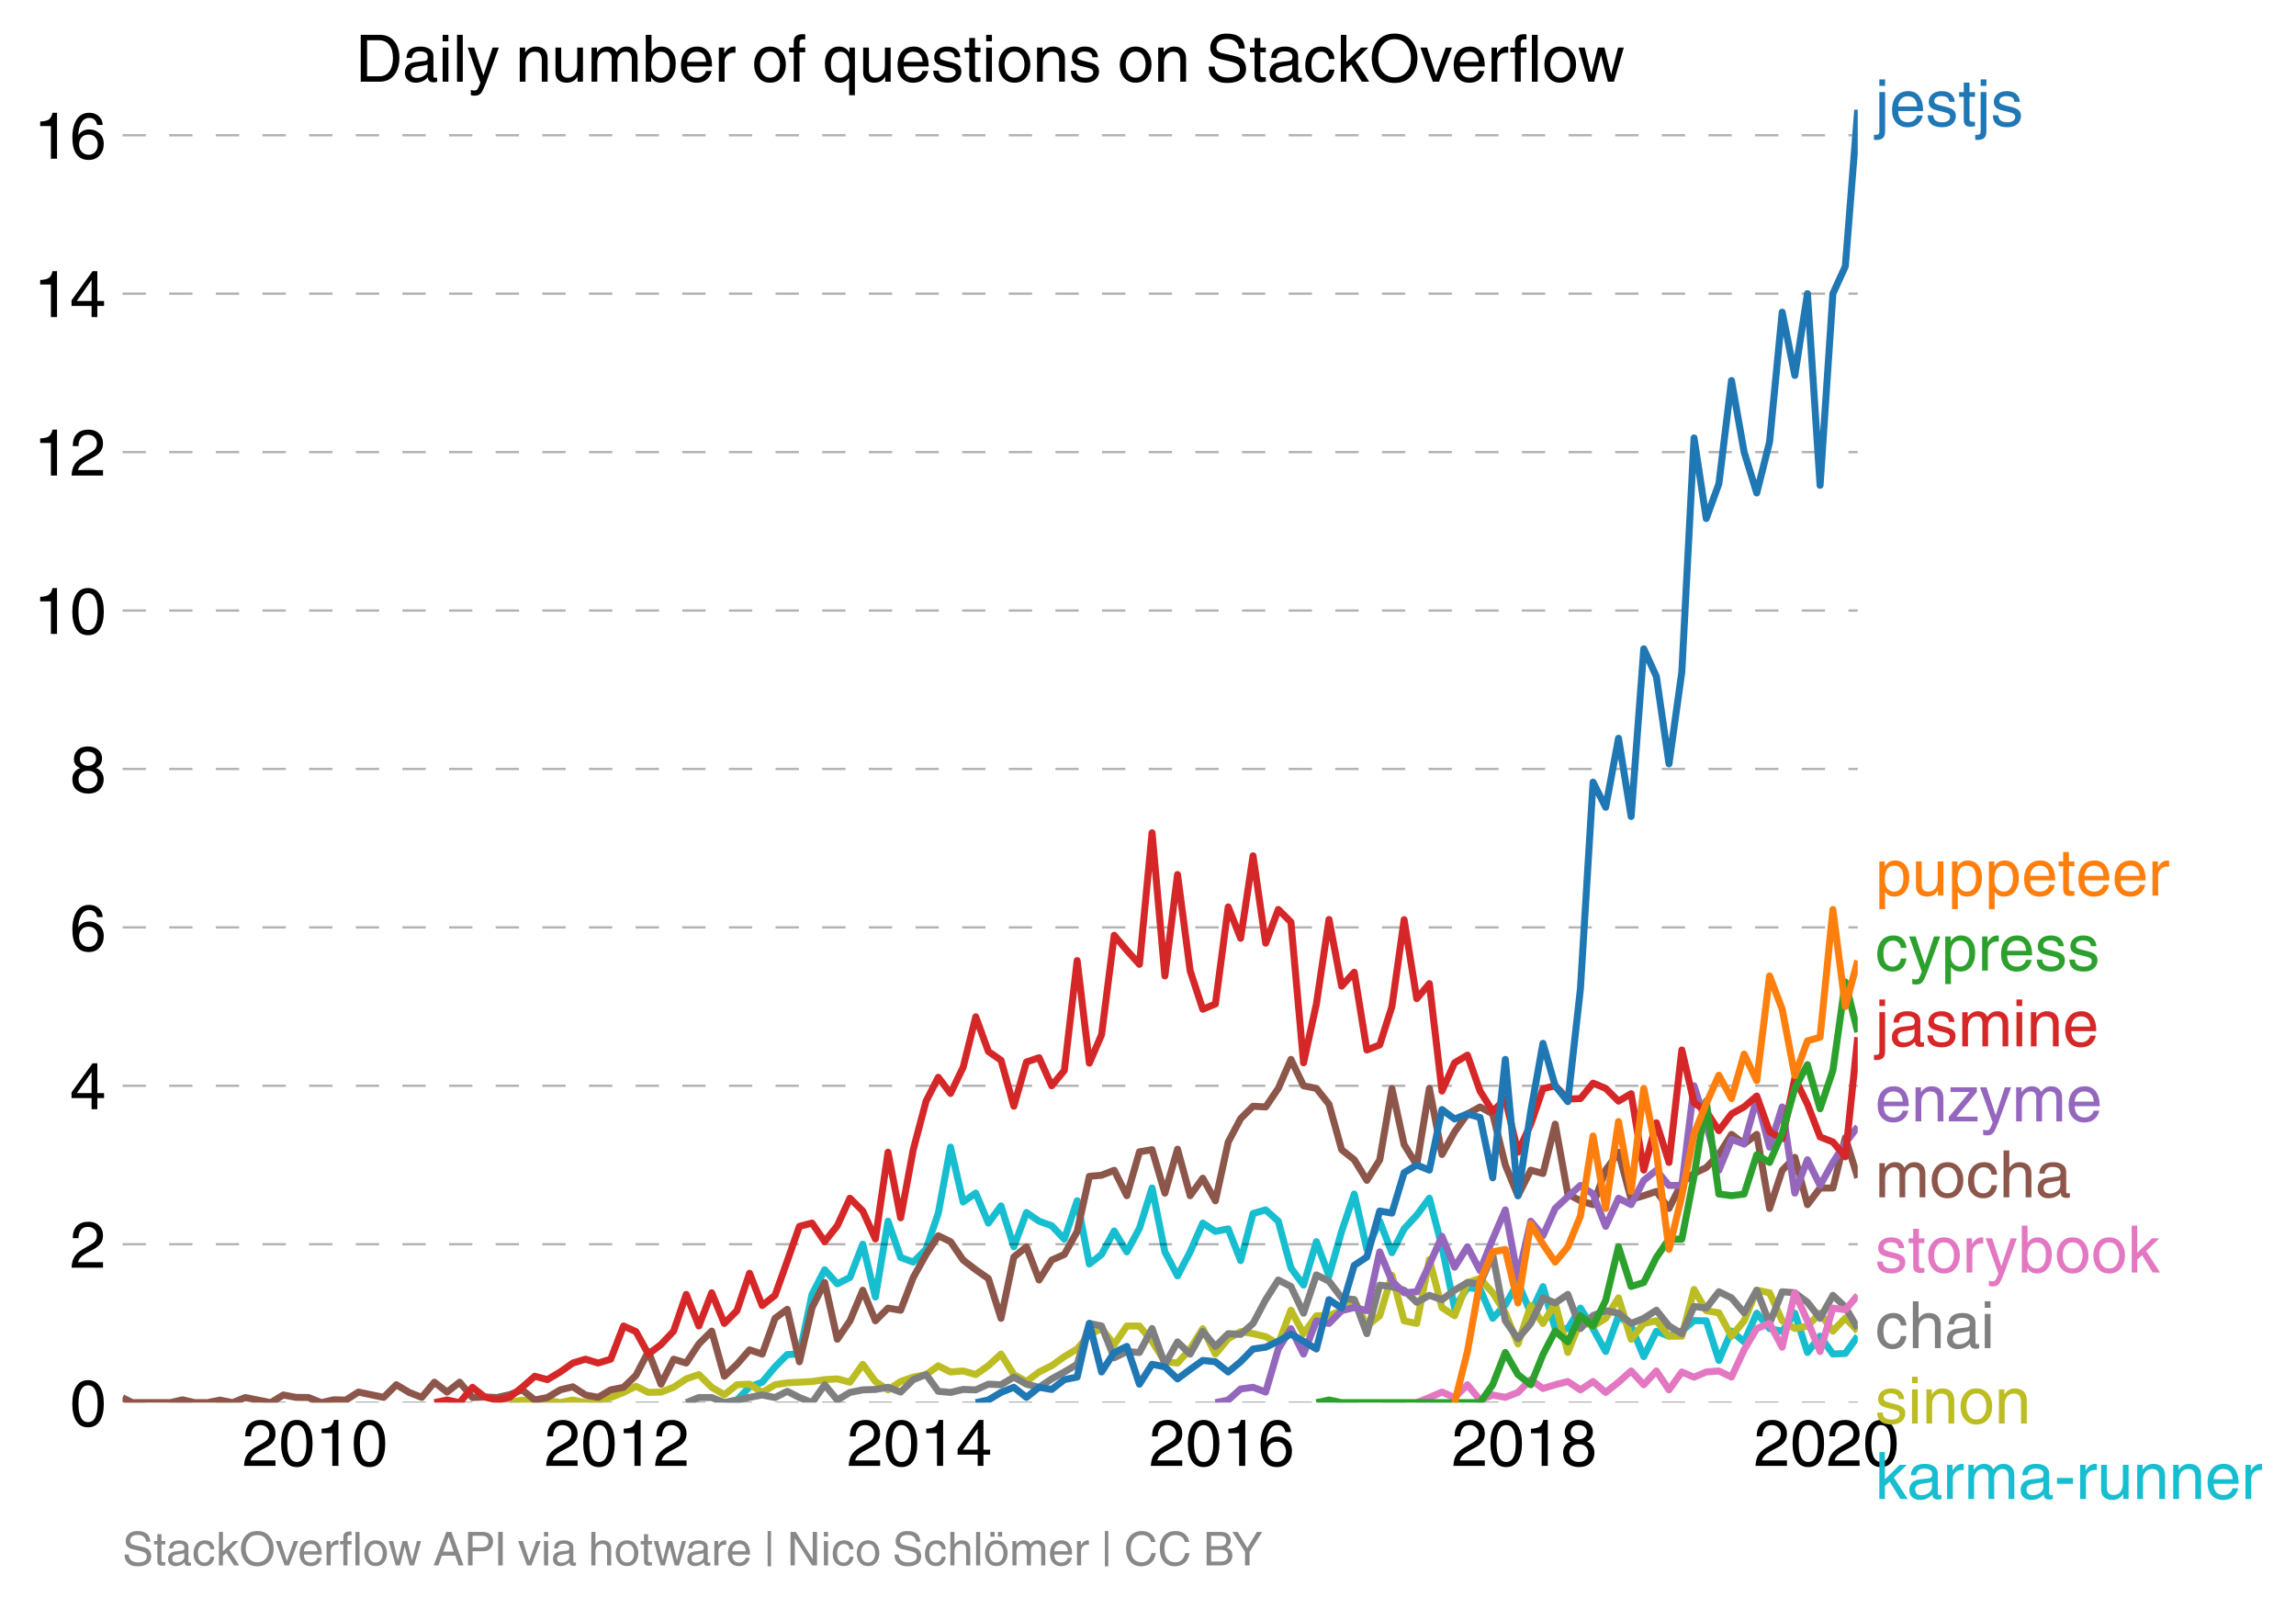 <svg height="459.846" viewBox="0 0 492.235 344.885" width="656.313" xmlns="http://www.w3.org/2000/svg" xmlns:xlink="http://www.w3.org/1999/xlink"><defs><style>*{stroke-linecap:butt;stroke-linejoin:round}</style></defs><g id="figure_1"><path d="M0 344.885h492.235V0H0z" fill="none" id="patch_1"/><g id="axes_1"><path d="M26.27 300.716h372v-277.2h-372z" fill="none" id="patch_2"/><path clip-path="url(#p58b8fa15de)" d="M155.285 300.716l2.708-.548 2.704-2.848 2.706-.986 2.751-3.287 2.618-2.642 2.615-.097 2.708-12.801 2.707-5.278 2.706 3.013 2.706-1.37 2.75-7.121 2.707 11.322 2.708-16.252 2.705 7.76 2.706 1.005 2.75-2.74 2.618-7.767 2.616-14.145 2.708 11.76 2.706-1.9 2.706 6.428 2.707-3.688 2.75 8.765 2.707-7.341 2.708 1.863 2.704.967 2.706 2.867 2.751-8.217 2.618 13.559 2.615-2.055 2.708-5.021 2.707 4.474 2.706-5.04 2.706-8.656 2.75 13.696 2.707 5.15 2.708-5.15 2.705-6.173 2.706 1.79 2.75-.548 2.663 6.8 2.66-10.087 2.708-.785 2.706 2.429 2.706 10.025 2.707 3.67 2.75-9.313 2.706 7.341 2.709-9.532 2.704-8.017 2.706 11.852 2.751-6.026 2.618 6.75 2.615-5.107 2.708-2.94 2.707-3.634 2.706 10.427 2.706 13.13 2.75-4.383 2.707.31 2.708 6.264 2.705-2.867 2.706-4.803 2.75 6.574 2.618-5.693 2.616 8.98 2.708.037 2.706-4.42 2.706 4.42 2.707 4.894 2.75-7.67 2.707 2.21 2.708 6.555 2.704-5.423 2.706 1.04 2.751-1.095 2.618-2.25 2.615.059 2.708 8.473 2.707-6.282 2.706 2.32 2.706-6.155 2.75 3.287 2.707.603 2.708-3.89 2.705 8.419 2.706-3.488 2.75 3.835 2.663-.133 2.66-3.702" fill="none" stroke="#17becf" stroke-linecap="square" stroke-width="1.5" id="line2d_1"/><g id="matplotlib.axis_1"><g id="xtick_1"><g id="text_1"><defs><path d="M4.39 45.125q0 12.39 6.391 18.781 6.406 6.407 17.938 6.407 9.656 0 15.812-5.86 6.157-5.86 6.157-15.14 0-7.22-3.547-12.188-3.532-4.953-10.422-8.703l-12.11-6.64Q13.922 15.921 12.5 8.296h38.188V0H2.593q.39 9.906 4.297 16.5 3.906 6.594 12.203 11.375l12.593 7.328q5.032 2.89 7.329 5.984 2.297 3.094 2.297 8.516 0 5.375-3.766 9.031-3.75 3.672-10.156 3.672-7.078 0-10.594-4.672-3.516-4.656-3.61-12.609z" id="HelveticaWorld-Regular-50"/><path d="M42.484 34.188q0 14.109-3.734 21.156-3.734 7.062-10.969 7.062-7.078 0-10.89-7.062-3.797-7.047-3.797-21.157 0-13.671 3.75-20.937Q20.609 6 27.78 6q7.235 0 10.969 7 3.734 7.016 3.734 21.188zm9.422 0q0-17.297-6.25-26.704-6.25-9.39-17.875-9.39-12.062 0-18.062 9.734-6 9.75-6 26.36 0 17.03 6.14 26.578 6.157 9.547 17.922 9.547 11.625 0 17.875-9.5t6.25-26.626z" id="HelveticaWorld-Regular-48"/><path d="M35.89 0h-9.374v49.906H10.109v6.985q8.594.28 12.782 2.75Q27.094 62.109 29 70.313h6.89z" id="HelveticaWorld-Regular-49"/></defs><g transform="matrix(.14 0 0 -.14 51.96 314.266)"><use xlink:href="#HelveticaWorld-Regular-50"/><use x="55.615" xlink:href="#HelveticaWorld-Regular-48"/><use x="111.23" xlink:href="#HelveticaWorld-Regular-49"/><use x="166.846" xlink:href="#HelveticaWorld-Regular-48"/></g></g></g><g id="xtick_2"><g transform="matrix(.14 0 0 -.14 116.733 314.266)" id="text_2"><use xlink:href="#HelveticaWorld-Regular-50"/><use x="55.615" xlink:href="#HelveticaWorld-Regular-48"/><use x="111.23" xlink:href="#HelveticaWorld-Regular-49"/><use x="166.846" xlink:href="#HelveticaWorld-Regular-50"/></g></g><g id="xtick_3"><g id="text_3"><defs><path d="M10.594 24.703h22.61v31.89h-.188zM42 17.093V0h-8.797v17.094H2.484v8.593L34.72 70.314H42v-45.61h10.297v-7.61z" id="HelveticaWorld-Regular-52"/></defs><g transform="matrix(.14 0 0 -.14 181.595 314.266)"><use xlink:href="#HelveticaWorld-Regular-50"/><use x="55.615" xlink:href="#HelveticaWorld-Regular-48"/><use x="111.23" xlink:href="#HelveticaWorld-Regular-49"/><use x="166.846" xlink:href="#HelveticaWorld-Regular-52"/></g></g></g><g id="xtick_4"><g id="text_4"><defs><path d="M14.11 21.578q0-6.875 4.093-11.234Q22.313 6 28.906 6q6.297 0 10.032 4.438 3.734 4.453 3.734 11.687 0 6.297-3.688 10.547-3.687 4.25-10.468 4.25-6.594 0-10.5-4.156-3.907-4.157-3.907-11.188zM41.702 51.61q-.984 5.375-3.984 8.078-3 2.72-8.125 2.72-8.11 0-12.36-7.923-4.25-7.906-4.343-18.109l.203-.188q5.61 8.641 16.687 8.641 8.844 0 15.438-5.86 6.593-5.859 6.593-16.452 0-10.5-6.25-17.47-6.25-6.952-16.843-6.952-12.219 0-18.563 8.687-6.344 8.703-6.344 25.938 0 16.593 6.485 27.093 6.5 10.5 19.484 10.5 8.407 0 14.219-5.015 5.813-5 6.297-13.688z" id="HelveticaWorld-Regular-54"/></defs><g transform="matrix(.14 0 0 -.14 246.368 314.266)"><use xlink:href="#HelveticaWorld-Regular-50"/><use x="55.615" xlink:href="#HelveticaWorld-Regular-48"/><use x="111.23" xlink:href="#HelveticaWorld-Regular-49"/><use x="166.846" xlink:href="#HelveticaWorld-Regular-54"/></g></g></g><g id="xtick_5"><g id="text_5"><defs><path d="M27.594 40.578q5.422 0 8.953 3.094 3.547 3.11 3.547 8.234 0 4.594-3.407 7.547-3.39 2.953-9.687 2.953-5.61 0-8.672-3.11-3.047-3.093-3.047-7.874 0-5.125 3.813-7.984 3.812-2.86 8.5-2.86zm.093-7.562q-6.78 0-10.64-3.766-3.86-3.766-3.86-9.234 0-6.297 3.907-10.157Q21 6 28.219 6q6.406 0 10.234 3.86 3.828 3.859 3.828 10.265 0 5.469-3.828 9.172-3.828 3.719-10.766 3.719zM49.22 52.203q0-10.594-9.032-14.797 6.204-2.781 8.86-7.36 2.656-4.562 2.656-9.733 0-10.016-6.453-16.125-6.438-6.094-17.375-6.094-9.563 0-16.813 5.25-7.25 5.25-7.25 17.062 0 11.922 11.907 16.907-9.516 3.796-9.516 13.671 0 8.297 5.64 13.813 5.641 5.516 15.641 5.516 10.016 0 15.875-5.204 5.86-5.203 5.86-12.906z" id="HelveticaWorld-Regular-56"/></defs><g transform="matrix(.14 0 0 -.14 311.23 314.266)"><use xlink:href="#HelveticaWorld-Regular-50"/><use x="55.615" xlink:href="#HelveticaWorld-Regular-48"/><use x="111.23" xlink:href="#HelveticaWorld-Regular-49"/><use x="166.846" xlink:href="#HelveticaWorld-Regular-56"/></g></g></g><g id="xtick_6"><g transform="matrix(.14 0 0 -.14 376.003 314.266)" id="text_6"><use xlink:href="#HelveticaWorld-Regular-50"/><use x="55.615" xlink:href="#HelveticaWorld-Regular-48"/><use x="111.23" xlink:href="#HelveticaWorld-Regular-50"/><use x="166.846" xlink:href="#HelveticaWorld-Regular-48"/></g></g></g><g id="matplotlib.axis_2"><g id="ytick_1"><path clip-path="url(#p58b8fa15de)" d="M26.27 300.716h372" fill="none" stroke="#000" stroke-dasharray="5,5" stroke-opacity=".3" stroke-width=".5" id="line2d_8"/><use xlink:href="#HelveticaWorld-Regular-48" transform="matrix(.14 0 0 -.14 14.985 305.74)" id="text_7"/></g><g id="ytick_2"><path clip-path="url(#p58b8fa15de)" d="M26.27 266.751h372" fill="none" stroke="#000" stroke-dasharray="5,5" stroke-opacity=".3" stroke-width=".5" id="line2d_10"/><use xlink:href="#HelveticaWorld-Regular-50" transform="matrix(.14 0 0 -.14 14.985 271.776)" id="text_8"/></g><g id="ytick_3"><path clip-path="url(#p58b8fa15de)" d="M26.27 232.786h372" fill="none" stroke="#000" stroke-dasharray="5,5" stroke-opacity=".3" stroke-width=".5" id="line2d_12"/><use xlink:href="#HelveticaWorld-Regular-52" transform="matrix(.14 0 0 -.14 14.985 237.81)" id="text_9"/></g><g id="ytick_4"><path clip-path="url(#p58b8fa15de)" d="M26.27 198.82h372" fill="none" stroke="#000" stroke-dasharray="5,5" stroke-opacity=".3" stroke-width=".5" id="line2d_14"/><use xlink:href="#HelveticaWorld-Regular-54" transform="matrix(.14 0 0 -.14 14.985 203.845)" id="text_10"/></g><g id="ytick_5"><path clip-path="url(#p58b8fa15de)" d="M26.27 164.855h372" fill="none" stroke="#000" stroke-dasharray="5,5" stroke-opacity=".3" stroke-width=".5" id="line2d_16"/><use xlink:href="#HelveticaWorld-Regular-56" transform="matrix(.14 0 0 -.14 14.985 169.88)" id="text_11"/></g><g id="ytick_6"><path clip-path="url(#p58b8fa15de)" d="M26.27 130.89h372" fill="none" stroke="#000" stroke-dasharray="5,5" stroke-opacity=".3" stroke-width=".5" id="line2d_18"/><g transform="matrix(.14 0 0 -.14 7.2 135.915)" id="text_12"><use xlink:href="#HelveticaWorld-Regular-49"/><use x="55.615" xlink:href="#HelveticaWorld-Regular-48"/></g></g><g id="ytick_7"><path clip-path="url(#p58b8fa15de)" d="M26.27 96.925h372" fill="none" stroke="#000" stroke-dasharray="5,5" stroke-opacity=".3" stroke-width=".5" id="line2d_20"/><g transform="matrix(.14 0 0 -.14 7.2 101.95)" id="text_13"><use xlink:href="#HelveticaWorld-Regular-49"/><use x="55.615" xlink:href="#HelveticaWorld-Regular-50"/></g></g><g id="ytick_8"><path clip-path="url(#p58b8fa15de)" d="M26.27 62.96h372" fill="none" stroke="#000" stroke-dasharray="5,5" stroke-opacity=".3" stroke-width=".5" id="line2d_22"/><g transform="matrix(.14 0 0 -.14 7.2 67.984)" id="text_14"><use xlink:href="#HelveticaWorld-Regular-49"/><use x="55.615" xlink:href="#HelveticaWorld-Regular-52"/></g></g><g id="ytick_9"><path clip-path="url(#p58b8fa15de)" d="M26.27 28.995h372" fill="none" stroke="#000" stroke-dasharray="5,5" stroke-opacity=".3" stroke-width=".5" id="line2d_24"/><g transform="matrix(.14 0 0 -.14 7.2 34.02)" id="text_15"><use xlink:href="#HelveticaWorld-Regular-49"/><use x="55.615" xlink:href="#HelveticaWorld-Regular-54"/></g></g></g><path clip-path="url(#p58b8fa15de)" d="M109.233 300.716l2.707-.548 2.706.548 2.706-.548 2.75.548 2.707-.566 2.708.566 2.705-.566 2.706-.53 2.75-1.095 2.663-1.322 2.66 1.322 2.708-.073 2.706-1.023 2.706-1.808 2.707-.93 2.75 2.738 2.707 1.589 2.708-2.137 2.704-.127 2.706 1.77 2.751-1.643 2.618-.41 2.615-.137 2.708-.146 2.707-.402 2.706-.165 2.706.713 2.75-3.835 2.707 3.689 2.708 1.79 2.705-1.79 2.706-.95 2.75-.548 2.618-1.859 2.616 1.311 2.708-.219 2.706.767 2.706-1.899 2.707-2.483 2.75 4.382 2.707 1.498 2.708-2.046 2.704-1.351 2.706-1.936 2.751-1.643 2.618-3.052 2.615-1.33 2.708 3.432 2.707-3.98 2.706.018 2.706 3.268 2.75 4.383 2.707.274 2.708-3.013 2.705-4.346 2.706 5.442 2.75-3.287 2.663-1.53 2.66.434 2.708.64 2.706 1.551 2.706-7.213 2.707 5.022 2.75-3.835 2.706-.055 2.709-1.04 2.704-2.356 2.706 5.642 2.751-2.19 2.618-8.668 2.615 9.763 2.708.548 2.707-13.696 2.706 10.3 2.706 1.752 2.75-7.122 2.707-.858 2.708 3.05 2.705 4.31 2.706 6.646 2.75-8.217 2.618 3.835 2.616-4.383 2.708 10.61 2.706-6.775 2.706 1.114 2.707-1.662 2.75-4.383 2.707 8.875 2.708-3.396 2.704-.566 2.706 3.305h2.751l2.618-10.018 2.615 4.54 2.708.474 2.707 5.004 2.706-3.305 2.706-6.556 2.75.548 2.707 6.008 2.708 1.661 2.705-.53 2.706-2.757 2.75 3.835 2.663-2.815 2.66 2.815" fill="none" stroke="#bcbd22" stroke-linecap="square" stroke-width="1.5" id="line2d_26"/><path clip-path="url(#p58b8fa15de)" d="M147.121 300.716l2.707-1.095h2.75l2.707 1.095 2.708-.548 2.704-.584 2.706-.511 2.751.548 2.618-1.33 2.615 1.33 2.708 1.095 2.707-3.835 2.706 3.27 2.706-1.626 2.75-.548 2.707-.091 2.708-.457 2.705 1.023 2.706-2.666 2.75-1.096 2.618 3.6 2.616.235 2.708-.64 2.706.092 2.706-1.223 2.707.127 2.75-1.643 2.707 1.516 2.708.675 2.704-1.808 2.706-1.479 2.751-1.643 2.618-8.765 2.615.547 2.708 6.812 2.707-1.333 2.706.2 2.706-5.13 2.75 7.669 2.707-4.803 2.708 2.612 2.705-4.876 2.706 3.232 2.75-2.74 2.663.152 2.66-2.342 2.708-5.095 2.706-4.218 2.706 1.387 2.707 5.734 2.75-8.217 2.706 1.351 2.709 3.58 2.704.383 2.706 7.286 2.751-10.409 2.618.333 2.615.763 2.708 2.593 2.707-1.497 2.706.93 2.706-2.026 2.75-1.644 2.707.274 2.708-6.3 2.705 14.226 2.706 3.853 2.75-3.287 2.618-5.46 2.616 1.077 2.708-1.844 2.706 7.322 2.706-2.794 2.707-1.04 2.75.547 2.707 2.192 2.708-1.096 2.704-1.735 2.706 3.378 2.751 1.644 2.618-5.83 2.615.352 2.708-3.506 2.707 1.314 2.706 3.214 2.706-4.857 2.75 7.122 2.707-6.793 2.708.219 2.705 2.045 2.706 3.433 2.75-4.93 2.663 2.512 2.66 4.61" fill="none" stroke="#7f7f7f" stroke-linecap="square" stroke-width="1.5" id="line2d_27"/><g id="text_16"><defs><path d="M15.375 61.813H6.594v9.968h8.781zm0-69.532q0-7.468-3.547-10.375Q8.297-21 2-21q-1.797 0-3.703.297v7.61H.594q3.703 0 4.843 1.109 1.157 1.093 1.157 5.296v58.985h8.781z" id="HelveticaWorld-Regular-106"/><path d="M42.484 30.328q-.687 8.485-4.5 12.031-3.797 3.547-10.109 3.547-6.39 0-10.328-4.5-3.922-4.484-4.172-11.078zm8.391-13.922q-1.453-8.11-7.953-13.422-5.719-4.5-15.047-4.593-10.984.093-17.438 7.203Q4 12.704 4 24.704q0 13.78 6.64 21.437 6.641 7.672 18.47 7.672 10.593 0 16.546-7.922 5.953-7.907 5.953-22.594H13.375q0-8.203 3.813-12.703Q21 6.109 28.608 6.109q5.375 0 9.235 3.235 3.86 3.25 4.25 7.062z" id="HelveticaWorld-Regular-101"/><path d="M36.078 37.406q-.187 4.688-3.344 6.735-3.14 2.047-9.047 2.047-4.296 0-7.359-1.907-3.047-1.89-3.047-5.468 0-2.829 1.797-4.172 1.813-1.344 7.828-2.86l8.688-2.187q7.906-2 11.297-5.11 3.406-3.093 3.406-8.656 0-7.719-5.64-12.531-5.641-4.813-15.063-4.813-11 0-16.64 4.563-5.626 4.578-5.735 13.75h8.5q.203-5.422 3.594-8.063 3.39-2.625 10.171-2.625 5.516 0 8.766 2.188 3.25 2.203 3.25 6.11 0 2.78-2.11 4.437-2.093 1.672-8.296 3.078l-10.203 2.5q-6.203 1.562-9.157 4.656-2.953 3.094-2.953 8.031 0 7.72 5.516 12.203 5.531 4.5 14.406 4.5 9.485 0 14.531-4.624 5.047-4.61 5.344-11.782z" id="HelveticaWorld-Regular-115"/><path d="M17.188 45.016V10.984q0-2 1.093-3.046 1.11-1.047 3.938-1.047h3.375V0Q20.797-.688 19-.688q-5.516 0-8.063 2.641-2.53 2.64-2.53 8.547v34.516H1.311v7.28h7.094v14.595h8.781V52.297h8.407v-7.281z" id="HelveticaWorld-Regular-116"/></defs><g transform="matrix(.14 0 0 -.14 401.99 27.07)" fill="#1f77b4"><use xlink:href="#HelveticaWorld-Regular-106"/><use x="22.021" xlink:href="#HelveticaWorld-Regular-101"/><use x="77.441" xlink:href="#HelveticaWorld-Regular-115"/><use x="127.441" xlink:href="#HelveticaWorld-Regular-116"/><use x="155.127" xlink:href="#HelveticaWorld-Regular-106"/><use x="177.148" xlink:href="#HelveticaWorld-Regular-115"/></g></g><g id="text_17"><defs><path d="M14.984 23.688q0-8.407 4.094-13 4.11-4.579 10.219-4.579 6.687 0 10.39 5.438 3.72 5.453 3.72 14.765 0 10.22-3.563 14.907-3.563 4.687-10.735 4.687-6.984 0-10.562-5.5-3.563-5.5-3.563-16.718zm-8.39 28.609h8.297v-7.375h.203q5.61 8.89 15.625 8.89 10.11 0 15.937-7.359 5.828-7.344 5.828-18.766 0-12.796-5.953-21Q40.578-1.515 29.5-1.515q-9.094 0-13.922 7.032h-.203v-26.22H6.594z" id="HelveticaWorld-Regular-112"/><path d="M6.11 52.297h8.78V17.578q0-5.765 2.61-8.625Q20.125 6.11 25 6.11q6.781 0 10.594 4.797 3.812 4.813 3.812 12.578v28.813h8.782V0H39.89v7.625l-.188.188q-4.984-9.329-16.61-9.329-7.515 0-12.25 4.094Q6.11 6.688 6.11 14.703z" id="HelveticaWorld-Regular-117"/><path d="M15.375 0H6.594v52.297h8.297v-8.688h.203q5.703 10.203 14.687 10.203 1.422 0 2.297-.296V44.39h-3.266q-5.906 0-9.671-4.016-3.766-4-3.766-9.953z" id="HelveticaWorld-Regular-114"/></defs><g transform="matrix(.14 0 0 -.14 401.99 192.012)" fill="#ff7f0e"><use xlink:href="#HelveticaWorld-Regular-112"/><use x="56.494" xlink:href="#HelveticaWorld-Regular-117"/><use x="111.279" xlink:href="#HelveticaWorld-Regular-112"/><use x="167.773" xlink:href="#HelveticaWorld-Regular-112"/><use x="224.268" xlink:href="#HelveticaWorld-Regular-101"/><use x="279.688" xlink:href="#HelveticaWorld-Regular-116"/><use x="307.373" xlink:href="#HelveticaWorld-Regular-101"/><use x="362.793" xlink:href="#HelveticaWorld-Regular-101"/><use x="418.213" xlink:href="#HelveticaWorld-Regular-114"/></g></g><g id="text_18"><defs><path d="M39.594 34.719q-1.89 11.187-12.39 11.187-6.5 0-10.454-5.203-3.953-5.203-3.953-14.484 0-10.11 3.656-15.11 3.672-5 10.64-5 4.688 0 8.11 3.438 3.422 3.437 4.39 8.953h8.5q-1.312-9.703-6.859-14.86-5.547-5.156-14.328-5.156-10.297 0-16.89 7.047-6.594 7.063-6.594 19.172 0 13.281 6.594 21.188 6.593 7.922 18.5 7.922 8.687 0 13.843-5.204 5.157-5.203 5.735-13.89z" id="HelveticaWorld-Regular-99"/><path d="M39.016 52.297h9.562L29.891.984q-.5-1.375-.985-2.593-4.25-11.329-7.328-15.547-3.078-4.235-9.953-4.235-3.61 0-5.906.782v8.015q2.484-.89 5.468-.89 3.22 0 4.704 2.03 1.5 2.032 4.421 9.938L.875 52.297h9.922L24.812 9.719H25z" id="HelveticaWorld-Regular-121"/></defs><g transform="matrix(.14 0 0 -.14 401.99 208.086)" fill="#2ca02c"><use xlink:href="#HelveticaWorld-Regular-99"/><use x="51.27" xlink:href="#HelveticaWorld-Regular-121"/><use x="100.879" xlink:href="#HelveticaWorld-Regular-112"/><use x="157.373" xlink:href="#HelveticaWorld-Regular-114"/><use x="188.941" xlink:href="#HelveticaWorld-Regular-101"/><use x="244.361" xlink:href="#HelveticaWorld-Regular-115"/><use x="294.361" xlink:href="#HelveticaWorld-Regular-115"/></g></g><g id="text_19"><defs><path d="M38.375 26.703q-.969-1.015-3.828-1.656-2.86-.625-10.672-1.656-5.766-.688-8.469-2.844-2.703-2.14-2.703-5.656 0-4.297 2.281-6.688 2.297-2.39 7.329-2.39 6.296 0 11.171 3.578 4.891 3.593 4.891 8.718zM6.203 36.375q.297 8.844 5.734 13.14 5.454 4.297 15.844 4.297 8.297 0 13.907-3.765 5.624-3.75 5.624-10.844V9.078Q47.313 6 50.094 6q1.125 0 2.89.39V0Q50.594-.984 48-.984q-4.5 0-6.703 1.921-2.188 1.938-2.281 6.047-7.516-8.5-18.891-8.5-7.422 0-11.922 4.204Q3.72 6.89 3.72 13.624q0 6.89 3.906 11.125Q11.531 29 19 29.89l15.516 1.891q4.203.64 4.203 6.203 0 4.11-3.047 6.297-3.047 2.203-9.25 2.203-5.516 0-8.485-2.437-2.953-2.438-3.53-7.672z" id="HelveticaWorld-Regular-97"/><path d="M6.594 52.297h8.297v-7.375h.203q5.906 8.89 15.812 8.89 9.813 0 13.922-8.5 3.75 4.594 7.266 6.547 3.515 1.953 8.703 1.953 6.781 0 11.484-4.453Q77 44.922 77 36.187V0h-8.781v33.797q0 6.094-2.297 9.094-2.297 3.015-7.422 3.015-5.172 0-8.75-4.203-3.563-4.203-3.563-9.812V0h-8.78v36.188q0 4.53-2.11 7.124-2.094 2.594-6.094 2.594-6.297 0-10.062-4.687-3.766-4.688-3.766-12.703V0H6.594z" id="HelveticaWorld-Regular-109"/><path d="M6.594 61.813v9.968h8.781v-9.969zM15.375 0H6.594v52.297h8.781z" id="HelveticaWorld-Regular-105"/><path d="M49.219 0h-8.844v32.172q0 7.422-2.594 10.578-2.578 3.156-8.578 3.156-5.906 0-9.875-4.5-3.953-4.484-3.953-12.89V0H6.594v52.297h8.297v-7.375h.203q6.203 8.89 15.812 8.89 8.89 0 13.594-4.718 4.719-4.703 4.719-13.5z" id="HelveticaWorld-Regular-110"/></defs><g transform="matrix(.14 0 0 -.14 401.99 224.331)" fill="#d62728"><use xlink:href="#HelveticaWorld-Regular-106"/><use x="22.021" xlink:href="#HelveticaWorld-Regular-97"/><use x="76.953" xlink:href="#HelveticaWorld-Regular-115"/><use x="126.953" xlink:href="#HelveticaWorld-Regular-109"/><use x="209.961" xlink:href="#HelveticaWorld-Regular-105"/><use x="231.982" xlink:href="#HelveticaWorld-Regular-110"/><use x="287.158" xlink:href="#HelveticaWorld-Regular-101"/></g></g><g id="text_20"><defs><path d="M14.11 7.328h32.187V0H2.39v6.89l31.64 38.126H4.938v7.28h40.374v-7.171z" id="HelveticaWorld-Regular-122"/></defs><g transform="matrix(.14 0 0 -.14 401.99 240.426)" fill="#9467bd"><use xlink:href="#HelveticaWorld-Regular-101"/><use x="55.42" xlink:href="#HelveticaWorld-Regular-110"/><use x="110.596" xlink:href="#HelveticaWorld-Regular-122"/><use x="159.814" xlink:href="#HelveticaWorld-Regular-121"/><use x="209.424" xlink:href="#HelveticaWorld-Regular-109"/><use x="292.432" xlink:href="#HelveticaWorld-Regular-101"/></g></g><g id="text_21"><defs><path d="M12.703 26.219q0-8.735 3.953-14.375 3.953-5.64 11.219-5.64 7.531 0 11.438 5.905 3.906 5.907 3.906 14.11 0 8.297-3.907 14.078-3.906 5.797-11.437 5.797-6.969 0-11.078-5.453-4.094-5.438-4.094-14.422zm-8.984 0q0 11.672 6.484 19.625 6.5 7.968 17.672 7.968 11.438 0 17.875-8.062 6.453-8.047 6.453-19.531 0-11.516-6.406-19.625-6.39-8.11-17.922-8.11-11.078 0-17.625 7.86-6.531 7.86-6.531 19.875z" id="HelveticaWorld-Regular-111"/><path d="M49.219 0h-8.844v34.188q0 6.296-2.438 9-2.437 2.718-7.953 2.718-6.797 0-10.703-4.406-3.906-4.39-3.906-12.984V0H6.594v71.781h8.781V45.312h.203q6 8.5 15.328 8.5 8.594 0 13.453-4.5 4.86-4.484 4.86-13.718z" id="HelveticaWorld-Regular-104"/></defs><g transform="matrix(.14 0 0 -.14 401.99 256.692)" fill="#8c564b"><use xlink:href="#HelveticaWorld-Regular-109"/><use x="83.008" xlink:href="#HelveticaWorld-Regular-111"/><use x="138.916" xlink:href="#HelveticaWorld-Regular-99"/><use x="190.186" xlink:href="#HelveticaWorld-Regular-104"/><use x="245.361" xlink:href="#HelveticaWorld-Regular-97"/></g></g><g id="text_22"><defs><path d="M43.406 26.313q0 10.5-3.718 15.046-3.704 4.547-10.579 4.547-6.984-.11-10.562-5.453Q14.984 35.11 14.984 25q0-10.297 4.297-14.594Q23.578 6.11 29.297 6.11q6.5 0 10.297 5.344 3.812 5.344 3.812 14.86zM6.594 0v71.781h8.781V45.703h.203q5.61 8.11 15.14 8.11 9.766 0 15.766-7.25t6-18.876q0-13.093-6.062-21.156Q40.375-1.516 29.5-1.516q-9.578 0-14.406 8.016h-.203V0z" id="HelveticaWorld-Regular-98"/><path d="M50 0H38.719L22.406 26.422l-7.312-6.594V0h-8.5v71.781h8.5v-41.61l22.5 22.126H48.78L28.813 32.813z" id="HelveticaWorld-Regular-107"/></defs><g transform="matrix(.14 0 0 -.14 401.99 272.814)" fill="#e377c2"><use xlink:href="#HelveticaWorld-Regular-115"/><use x="50" xlink:href="#HelveticaWorld-Regular-116"/><use x="77.686" xlink:href="#HelveticaWorld-Regular-111"/><use x="133.594" xlink:href="#HelveticaWorld-Regular-114"/><use x="168.537" xlink:href="#HelveticaWorld-Regular-121"/><use x="218.146" xlink:href="#HelveticaWorld-Regular-98"/><use x="274.641" xlink:href="#HelveticaWorld-Regular-111"/><use x="330.549" xlink:href="#HelveticaWorld-Regular-111"/><use x="386.457" xlink:href="#HelveticaWorld-Regular-107"/></g></g><g transform="matrix(.14 0 0 -.14 401.99 289.031)" fill="#7f7f7f" id="text_23"><use xlink:href="#HelveticaWorld-Regular-99"/><use x="51.27" xlink:href="#HelveticaWorld-Regular-104"/><use x="106.445" xlink:href="#HelveticaWorld-Regular-97"/><use x="161.377" xlink:href="#HelveticaWorld-Regular-105"/></g><g transform="matrix(.14 0 0 -.14 401.99 305.201)" fill="#bcbd22" id="text_24"><use xlink:href="#HelveticaWorld-Regular-115"/><use x="50" xlink:href="#HelveticaWorld-Regular-105"/><use x="72.021" xlink:href="#HelveticaWorld-Regular-110"/><use x="127.197" xlink:href="#HelveticaWorld-Regular-111"/><use x="183.105" xlink:href="#HelveticaWorld-Regular-110"/></g><g id="text_25"><defs><path d="M28.906 23.188H4.391v8.984h24.515z" id="HelveticaWorld-Regular-45"/></defs><g transform="matrix(.14 0 0 -.14 401.99 321.371)" fill="#17becf"><use xlink:href="#HelveticaWorld-Regular-107"/><use x="48.75" xlink:href="#HelveticaWorld-Regular-97"/><use x="103.682" xlink:href="#HelveticaWorld-Regular-114"/><use x="136.25" xlink:href="#HelveticaWorld-Regular-109"/><use x="219.258" xlink:href="#HelveticaWorld-Regular-97"/><use x="274.189" xlink:href="#HelveticaWorld-Regular-45"/><use x="307.49" xlink:href="#HelveticaWorld-Regular-114"/><use x="340.059" xlink:href="#HelveticaWorld-Regular-117"/><use x="394.844" xlink:href="#HelveticaWorld-Regular-110"/><use x="450.02" xlink:href="#HelveticaWorld-Regular-110"/><use x="505.195" xlink:href="#HelveticaWorld-Regular-101"/><use x="560.615" xlink:href="#HelveticaWorld-Regular-114"/></g></g><g id="text_26"><defs><path d="M50.39 50.781q-.296 6.844-5.109 10.719-4.797 3.875-12.656 3.875-7.922 0-12.172-3.25-4.234-3.234-4.234-9.344 0-3.265 1.843-5.61 1.86-2.343 6.641-3.468l20.516-4.687q8.297-1.813 12.297-6.875 4.015-5.047 4.015-12.313 0-10.64-7.812-16.187-7.813-5.547-20.313-5.547-9.531 0-15.031 2.437-5.484 2.453-9.734 7.766-4.25 5.328-4.25 14.89h9.093q0-8 5.313-12.406 5.328-4.39 14.5-4.39 8.89 0 13.844 3.156 4.953 3.156 4.953 8.953 0 5.281-2.953 7.89Q46.188 29 37.594 31l-15.469 3.625q-7.719 1.75-11.531 6.125Q6.78 45.125 6.78 51.516q0 9.672 6.516 15.922 6.531 6.25 18.203 6.25 13.172 0 20.328-5.5 7.156-5.485 7.688-17.407z" id="HelveticaWorld-Regular-83"/><path d="M63.922 35.89q0 12.594-6.672 20.891-6.656 8.313-18.328 8.313-11.531 0-18.266-8.313-6.734-8.297-6.734-20.89 0-12.985 6.828-21.094 6.844-8.11 18.172-8.11 11.078 0 18.031 7.907 6.969 7.922 6.969 21.297zm9.953 0q0-16.062-9.281-26.937-9.266-10.86-25.672-10.86-16.516 0-25.766 10.86-9.25 10.875-9.25 26.938 0 16.109 9.25 26.953 9.25 10.843 25.766 10.843 16.89 0 25.922-11.046 9.031-11.032 9.031-26.75z" id="HelveticaWorld-Regular-79"/><path d="M39.406 52.297h9.625L29.11 0h-9.437L.594 52.297h10.203L24.422 9.719h.187z" id="HelveticaWorld-Regular-118"/><path d="M17.188 45.016V0H8.405v45.016H1.22v7.28h7.187v8.985q0 5.907 3.578 8.703 3.594 2.813 10.032 2.813 2.203 0 3.968-.188v-7.906q-1.562.188-3.578.188-2.922 0-4.078-1.438-1.14-1.437-1.14-4.656v-6.5h8.796v-7.281z" id="HelveticaWorld-Regular-102"/><path d="M15.375 0H6.594v71.781h8.781z" id="HelveticaWorld-Regular-108"/><path d="M25.594 0h-8.985L1.516 52.297h9.468L21 11.187h.188l10.109 41.11h9.922l10.203-41.11h.187l10.594 41.11h8.703L55.812 0h-9.234L35.984 40.484h-.187z" id="HelveticaWorld-Regular-119"/><path d="M44 29.5L33.406 61.078h-.203L21.687 29.5zm-25.297-8.594L11.188 0h-9.97l27 71.781h10.985L65.187 0H54.594l-7.078 20.906z" id="HelveticaWorld-Regular-65"/><path d="M17.828 38.625H37.11q7.282 0 10.938 3.188 3.656 3.203 3.656 9.703 0 5.812-3.516 8.89-3.515 3.078-10.687 3.078H17.828zm0-38.625H8.11v71.781h32.266q9.625 0 15.484-5.594 5.86-5.593 5.86-14.578 0-9.328-5.672-15.312-5.656-5.969-15.672-5.969H17.828z" id="HelveticaWorld-Regular-80"/><path d="M17.828 0H8.11v71.781h9.72z" id="HelveticaWorld-Regular-73"/><path d="M9.422 73.688h7.281V-1.906H9.422z" id="HelveticaWorld-Regular-124"/><path d="M55.61 71.781h9.374V0h-10.78L17.577 58.016h-.187V0H8.109v71.781h11.375l35.938-57.969h.187z" id="HelveticaWorld-Regular-78"/><path d="M12.703 26.219q0-8.735 3.953-14.375 3.953-5.64 11.219-5.64 7.531 0 11.438 5.905 3.906 5.907 3.906 14.11 0 8.297-3.907 14.078-3.906 5.797-11.437 5.797-6.969 0-11.078-5.453-4.094-5.438-4.094-14.422zm-8.984 0q0 11.672 6.484 19.625 6.5 7.968 17.672 7.968 11.438 0 17.875-8.062 6.453-8.047 6.453-19.531 0-11.516-6.406-19.625-6.39-8.11-17.922-8.11-11.078 0-17.625 7.86-6.531 7.86-6.531 19.875zm36.734 35.406H31.47v10.156h8.984zm-16.219 0H15.25v10.156h8.984z" id="HelveticaWorld-Regular-246"/><path d="M58.016 50.203q-1.625 7.313-6.782 11.094-5.14 3.797-13.343 3.797-10.594 0-17.047-7.703-6.438-7.688-6.438-20.766 0-15.14 6.094-22.547 6.11-7.39 17.688-7.39 7.609 0 13.093 5.046 5.5 5.063 7.407 14.688h9.421Q66.22 12.594 57.625 5.344t-20.906-7.25q-14.703 0-23.516 10.11Q4.391 18.311 4.391 36.28q0 17.328 9.203 27.36 9.203 10.047 24.297 10.047 12.5 0 20.265-6.454 7.766-6.437 9.235-17.03z" id="HelveticaWorld-Regular-67"/><path d="M8.11 71.781h31.484q9.281 0 14.797-5.031 5.515-5.031 5.515-13.031 0-4.844-2.422-8.828-2.406-3.97-7.187-6.172 6.687-2.532 9.828-6.735 3.156-4.203 3.156-10.797 0-9.265-6.687-15.234Q49.906 0 38.922 0H8.109zm9.562-63.484h20.703q7.625 0 11.422 3.531 3.812 3.547 3.812 9.563 0 6.093-4.25 9.093Q45.125 33.5 36.812 33.5h-19.14zm0 33.11h17.625q7.719 0 11.312 2.796 3.594 2.813 3.594 8.781 0 5.125-3.406 7.813-3.39 2.687-11.39 2.687H17.671z" id="HelveticaWorld-Regular-66"/><path d="M37.313 0h-9.72v28.906L.485 71.781h11.329l20.609-34.469 20.562 34.47h11.422L37.312 28.905z" id="HelveticaWorld-Regular-89"/></defs><g transform="matrix(.1 0 0 -.1 26.27 335.614)" fill="#888"><use xlink:href="#HelveticaWorld-Regular-83"/><use x="66.211" xlink:href="#HelveticaWorld-Regular-116"/><use x="93.896" xlink:href="#HelveticaWorld-Regular-97"/><use x="148.828" xlink:href="#HelveticaWorld-Regular-99"/><use x="200.098" xlink:href="#HelveticaWorld-Regular-107"/><use x="250.098" xlink:href="#HelveticaWorld-Regular-79"/><use x="327.881" xlink:href="#HelveticaWorld-Regular-118"/><use x="375.49" xlink:href="#HelveticaWorld-Regular-101"/><use x="430.91" xlink:href="#HelveticaWorld-Regular-114"/><use x="464.979" xlink:href="#HelveticaWorld-Regular-102"/><use x="492.664" xlink:href="#HelveticaWorld-Regular-108"/><use x="514.686" xlink:href="#HelveticaWorld-Regular-111"/><use x="569.094" xlink:href="#HelveticaWorld-Regular-119"/><use x="641.506" xlink:href="#HelveticaWorld-Regular-32"/><use x="665.92" xlink:href="#HelveticaWorld-Regular-65"/><use x="732.619" xlink:href="#HelveticaWorld-Regular-80"/><use x="797.268" xlink:href="#HelveticaWorld-Regular-73"/><use x="823.049" xlink:href="#HelveticaWorld-Regular-32"/><use x="847.463" xlink:href="#HelveticaWorld-Regular-118"/><use x="897.072" xlink:href="#HelveticaWorld-Regular-105"/><use x="919.094" xlink:href="#HelveticaWorld-Regular-97"/><use x="974.025" xlink:href="#HelveticaWorld-Regular-32"/><use x="998.439" xlink:href="#HelveticaWorld-Regular-104"/><use x="1053.615" xlink:href="#HelveticaWorld-Regular-111"/><use x="1109.523" xlink:href="#HelveticaWorld-Regular-116"/><use x="1137.209" xlink:href="#HelveticaWorld-Regular-119"/><use x="1207.246" xlink:href="#HelveticaWorld-Regular-97"/><use x="1262.178" xlink:href="#HelveticaWorld-Regular-114"/><use x="1293.746" xlink:href="#HelveticaWorld-Regular-101"/><use x="1349.166" xlink:href="#HelveticaWorld-Regular-32"/><use x="1373.58" xlink:href="#HelveticaWorld-Regular-124"/><use x="1399.557" xlink:href="#HelveticaWorld-Regular-32"/><use x="1423.971" xlink:href="#HelveticaWorld-Regular-78"/><use x="1497.066" xlink:href="#HelveticaWorld-Regular-105"/><use x="1519.088" xlink:href="#HelveticaWorld-Regular-99"/><use x="1570.357" xlink:href="#HelveticaWorld-Regular-111"/><use x="1626.266" xlink:href="#HelveticaWorld-Regular-32"/><use x="1650.68" xlink:href="#HelveticaWorld-Regular-83"/><use x="1716.891" xlink:href="#HelveticaWorld-Regular-99"/><use x="1768.16" xlink:href="#HelveticaWorld-Regular-104"/><use x="1823.336" xlink:href="#HelveticaWorld-Regular-108"/><use x="1845.357" xlink:href="#HelveticaWorld-Regular-246"/><use x="1901.266" xlink:href="#HelveticaWorld-Regular-109"/><use x="1984.273" xlink:href="#HelveticaWorld-Regular-101"/><use x="2039.693" xlink:href="#HelveticaWorld-Regular-114"/><use x="2072.262" xlink:href="#HelveticaWorld-Regular-32"/><use x="2096.676" xlink:href="#HelveticaWorld-Regular-124"/><use x="2122.652" xlink:href="#HelveticaWorld-Regular-32"/><use x="2147.066" xlink:href="#HelveticaWorld-Regular-67"/><use x="2219.381" xlink:href="#HelveticaWorld-Regular-67"/><use x="2291.695" xlink:href="#HelveticaWorld-Regular-32"/><use x="2316.109" xlink:href="#HelveticaWorld-Regular-66"/><use x="2378.922" xlink:href="#HelveticaWorld-Regular-89"/></g></g><g id="text_27"><defs><path d="M17.828 8.297h18.797q9.766 0 15.281 7.5 5.516 7.5 5.516 20.484 0 12.844-5.563 19.969-5.562 7.125-16.062 7.234H17.828zM8.11 71.78h29.094q14.11 0 22.094-9.703 7.984-9.687 7.984-25.156 0-16.61-7.984-26.766Q51.313 0 36.813 0H8.108z" id="HelveticaWorld-Regular-68"/><path d="M41.5 23.688q0 11.125-3.5 16.671-3.484 5.547-10.61 5.547-6.874 0-10.593-4.5-3.703-4.484-3.703-15.093 0-9.422 3.75-14.813 3.765-5.39 10.36-5.39 5.812 0 10.046 4.39 4.25 4.39 4.25 13.188zm8.406-44.391H41.11V5.516h-.187Q35.89-1.516 27-1.516q-10.984 0-17 8.157-6 8.156-6 21.047 0 11.421 5.906 18.765 5.922 7.36 15.875 7.36 9.907 0 15.625-8.891h.203v7.375h8.297z" id="HelveticaWorld-Regular-113"/></defs><g transform="matrix(.14 0 0 -.14 76.204 17.516)"><use xlink:href="#HelveticaWorld-Regular-68"/><use x="72.021" xlink:href="#HelveticaWorld-Regular-97"/><use x="126.953" xlink:href="#HelveticaWorld-Regular-105"/><use x="148.975" xlink:href="#HelveticaWorld-Regular-108"/><use x="170.996" xlink:href="#HelveticaWorld-Regular-121"/><use x="220.605" xlink:href="#HelveticaWorld-Regular-32"/><use x="245.02" xlink:href="#HelveticaWorld-Regular-110"/><use x="300.195" xlink:href="#HelveticaWorld-Regular-117"/><use x="354.98" xlink:href="#HelveticaWorld-Regular-109"/><use x="437.988" xlink:href="#HelveticaWorld-Regular-98"/><use x="494.482" xlink:href="#HelveticaWorld-Regular-101"/><use x="549.902" xlink:href="#HelveticaWorld-Regular-114"/><use x="582.471" xlink:href="#HelveticaWorld-Regular-32"/><use x="606.885" xlink:href="#HelveticaWorld-Regular-111"/><use x="662.793" xlink:href="#HelveticaWorld-Regular-102"/><use x="690.479" xlink:href="#HelveticaWorld-Regular-32"/><use x="714.893" xlink:href="#HelveticaWorld-Regular-113"/><use x="771.387" xlink:href="#HelveticaWorld-Regular-117"/><use x="826.172" xlink:href="#HelveticaWorld-Regular-101"/><use x="881.592" xlink:href="#HelveticaWorld-Regular-115"/><use x="931.592" xlink:href="#HelveticaWorld-Regular-116"/><use x="959.277" xlink:href="#HelveticaWorld-Regular-105"/><use x="981.299" xlink:href="#HelveticaWorld-Regular-111"/><use x="1037.207" xlink:href="#HelveticaWorld-Regular-110"/><use x="1092.383" xlink:href="#HelveticaWorld-Regular-115"/><use x="1142.383" xlink:href="#HelveticaWorld-Regular-32"/><use x="1166.797" xlink:href="#HelveticaWorld-Regular-111"/><use x="1222.705" xlink:href="#HelveticaWorld-Regular-110"/><use x="1277.881" xlink:href="#HelveticaWorld-Regular-32"/><use x="1302.295" xlink:href="#HelveticaWorld-Regular-83"/><use x="1368.506" xlink:href="#HelveticaWorld-Regular-116"/><use x="1396.191" xlink:href="#HelveticaWorld-Regular-97"/><use x="1451.123" xlink:href="#HelveticaWorld-Regular-99"/><use x="1502.393" xlink:href="#HelveticaWorld-Regular-107"/><use x="1552.393" xlink:href="#HelveticaWorld-Regular-79"/><use x="1630.176" xlink:href="#HelveticaWorld-Regular-118"/><use x="1677.785" xlink:href="#HelveticaWorld-Regular-101"/><use x="1733.205" xlink:href="#HelveticaWorld-Regular-114"/><use x="1767.273" xlink:href="#HelveticaWorld-Regular-102"/><use x="1794.959" xlink:href="#HelveticaWorld-Regular-108"/><use x="1816.98" xlink:href="#HelveticaWorld-Regular-111"/><use x="1871.389" xlink:href="#HelveticaWorld-Regular-119"/></g></g><path clip-path="url(#p58b8fa15de)" d="M303.73 300.716l2.707-1.095 2.706-1.17 2.706 1.17 2.75-2.74 2.707 3.27 2.708-1.078 2.705.511 2.706-1.06 2.75-2.738 2.618 1.898 2.616-.803 2.708-.693 2.706 1.79 2.706-1.79 2.707 2.337 2.75-2.191 2.707-2.41 2.708 2.957 2.704-2.958 2.706 4.054 2.751-3.835 2.618 1.116 2.615-1.116 2.708-.219 2.707 1.315 2.706-5.843 2.706-4.566 2.75-1.095 2.707 5.094 2.708-11.668 2.705 6.008 2.706 6.592 2.75-9.313 2.663.359 2.66-3.098" fill="none" stroke="#e377c2" stroke-linecap="square" stroke-width="1.5" id="line2d_28"/><path clip-path="url(#p58b8fa15de)" d="M26.27 299.655l2.088 1.061h8.161l2.618-.606 2.615.606h2.708l2.707-.548 2.706.548 2.706-1.095 5.457 1.095 2.708-1.643 2.705.511 2.706.037 2.75 1.095 2.618-.606 2.616.058 2.708-1.716 5.412 1.132 2.707-2.703 2.75 1.644 2.707 1.06 2.708-3.251 2.704 2.118 2.706-2.118 2.751 3.287 2.618-.118 2.615.118 2.708-.603 2.707-1.04 2.706 2.172 2.706-.53 2.75-1.643 2.707-.657 2.708 1.753 2.705.511 2.706-1.607 2.75-.548 2.663-2.569 2.66-5.1 2.708 6.994 2.706-5.35 2.706.82 2.707-4.108 2.75-2.739 2.707 9.678 2.708-2.556 2.704-3.104 2.706.913 2.751-7.67 2.618-1.937 2.615 11.25 2.708-11.614 2.707-5.369 2.706 12.162 2.706-3.944 2.75-6.574 2.707 6.556 2.708-2.721 2.705.456 2.706-7.03 2.75-4.93 2.618-4.012 2.616 1.272 2.708 3.945 2.706 2.081 2.706 1.881 2.707 8.528 2.75-13.148 2.707-2.173 2.708 7.104 2.704-4.273 2.706-1.206 2.751-4.93 2.618-11.817 2.615-.235 2.708-1.06 2.707 5.442 2.706-9.404 2.706-.457 2.75 9.314 2.707-9.423 2.708 9.97 2.705-3.743 2.706 4.839 2.75-12.6 2.663-5.025 2.66-2.645 2.708.147 2.706-3.981 2.706-6.21 2.707 5.662 2.75.548 2.706 3.414 2.709 9.733 2.704 2.155 2.706 4.42 2.751-4.383 2.618-15.28 2.615 11.993 2.708 4.382 2.707-16.434 2.706 14.17 2.706-4.857 2.75-3.835 2.707-1.497 2.708 1.497 2.705 10.956 2.706 6.574 2.75-5.478 2.618.724 2.616-10.585 2.708 14.992 2.706 1.443 2.706.822 2.707-7.396 2.75-3.835 2.707 10.099 2.708-.786 2.704-.913 2.706 3.652 2.751-5.478 2.618-2.015 2.615-1.272 2.708-2.812 2.707-4.31 2.706 2.046 2.706-2.045 2.75 15.886 2.707-8.18 2.708-2.776 2.705 10.135 2.706-3.561h2.75l2.663-10.787 2.66 8.596h0" fill="none" stroke="#8c564b" stroke-linecap="square" stroke-width="1.5" id="line2d_29"/><path clip-path="url(#p58b8fa15de)" d="M260.563 300.716l2.75-.548 2.663-2.38 2.66-.359 2.708 1.023 2.706-9.24 2.706-4.346 2.707 5.442 2.75-7.122 2.706.548 2.709-2.74 2.704-.657 2.706.658 2.751-12.6 2.618 6.24 2.615 2.525 2.708-.22 2.707-5.806 2.706-6.081 2.706 6.628 2.75-4.382 2.707 5.113 2.708-6.757 2.705-6.263 2.706 14.48 2.75-12.051 2.618 3.11 2.616-5.85 2.708-2.52 2.706-2.41 2.706 1.844 2.707 6.921 2.75-6.026 2.707 1.37 2.708-5.205 2.704-2.154 2.706 3.25h2.751l2.618-21.365 2.615 8.217 2.708 9.898 2.707-6.61 2.706.949 2.706-9.715 2.75 10.409 2.707-8.62 2.708 18.48 2.705-7.158 2.706 5.515 2.75-4.93 2.663-4.137 2.66-3.533" fill="none" stroke="#9467bd" stroke-linecap="square" stroke-width="1.5" id="line2d_30"/><path clip-path="url(#p58b8fa15de)" d="M93.13 300.716l2.705-.566 2.706.566 2.751-3.287 2.618 2.074 2.615.665 2.708-.584 2.707-2.155 2.706-2.374 2.706.73 2.75-1.643 2.707-1.917 2.708-.822 2.705.822 2.706-.822 2.75-7.122 2.663 1.21 2.66 4.817 2.708-2.046 2.706-2.885 2.706-7.87 2.707 6.774 2.75-7.121 2.707 6.574 2.708-2.74 2.704-8.016 2.706 6.92 2.751-2.19 2.618-7.318 2.615-7.474 2.708-.694 2.707 3.981 2.706-3.415 2.706-5.898 2.75 2.74 2.707 5.989 2.708-18.59 2.705 14.061 2.706-14.609 2.75-10.408 2.618-5.107 2.616 3.463 2.708-5.606 2.706-10.828 2.706 7.432 2.707 1.88 2.75 9.861 2.707-9.477 2.708-.931 2.704 6.026 2.706-3.287 2.751-23.557 2.618 21.992 2.615-6.105 2.708-21.31 2.707 3.232 2.706 2.995 2.706-28.195 2.75 30.678 2.707-21.73 2.708 20.635 2.705 8.235 2.706-1.114 2.75-20.817 2.663 6.725 2.66-17.682 2.708 18.736 2.706-7.231 2.706 2.702 2.707 30.167 2.75-12.6 2.706-18.133 2.709 14.299 2.704-2.977 2.706 16.672 2.751-1.095 2.618-8.218 2.615-18.626 2.708 16.928 2.707-3.232 2.706 23.045 2.706-6.063 2.75-1.643 2.707 7.706 2.708 4.346 2.705-2.648 2.706 11.413 2.75-6.026 2.618-7.61 2.616-.607 2.708 2.83 2.706-.091 2.706-3.305 2.707 1.114 2.75 2.739 2.707-1.589 2.708 16.38 2.704-10.153 2.706 8.51 2.751-24.105 2.618 11.309 2.615 1.84 2.708 4.144 2.707-3.597 2.706-1.497 2.706-2.338 2.75 7.67 2.707 1.46 2.708-12.965 2.705 5.606 2.706 6.994 2.75 1.096 2.663 3.174 2.66-25.635" fill="none" stroke="#d62728" stroke-linecap="square" stroke-width="1.5" id="line2d_31"/><path clip-path="url(#p58b8fa15de)" d="M282.213 300.716l2.706-.566 2.709.566h29.678l2.708-3.835 2.705-6.92 2.706 4.73 2.75 2.19 2.618-6.476 2.616-5.028 2.708 2.32 2.706-5.607 2.706 2.21 2.707-5.497 2.75-11.504 2.707 8.51 2.708-.84 2.704-5.388 2.706-3.926h2.751l2.618-13.46 2.615-16.122 2.708 19.922 2.707.347 2.706-.347 2.706-8.418 2.75 1.644 2.707-6.246 2.708-9.641 2.705-5.077 2.706 9.46 2.75-8.218 2.663-18.966 2.66 10.748" fill="none" stroke="#2ca02c" stroke-linecap="square" stroke-width="1.5" id="line2d_32"/><path clip-path="url(#p58b8fa15de)" d="M311.85 300.716l2.75-10.956 2.706-15.084 2.708-6.281 2.705-.512 2.706 11.468 2.75-16.983 2.618 4.383 2.616 3.835 2.708-3.269 2.706-6.592 2.706-17.184 2.707 15.54 2.75-18.626 2.707 14.974 2.708-22.095 2.704 13.604 2.706 20.909 2.751-11.505 2.618-13.245 2.615-6.476 2.708-6.1 2.707 5.004 2.706-9.532 2.706 5.697 2.75-22.46 2.707 7.14 2.708 14.225 2.705-7.433 2.706-.785 2.75-27.391 2.663 20.817 2.66-9.86" fill="none" stroke="#ff7f0e" stroke-linecap="square" stroke-width="1.5" id="line2d_33"/><path clip-path="url(#p58b8fa15de)" d="M209.188 300.716l2.706-.566 2.707-1.625 2.75-1.096 2.707 2.155 2.708-2.155 2.704.457 2.706-2.1 2.751-.548 2.618-11.504 2.615 10.408 2.708-4.181 2.707-1.297 2.706 8.09 2.706-4.255 2.75.548 2.707 2.574 2.708-2.026 2.705-1.936 2.706.292 2.75 2.191 2.663-2.21 2.66-2.72 2.708-.384 2.706-1.26 2.706-1.57 2.707 1.57 2.75 1.644 2.706-10.573 2.709 1.808 2.704-9.167 2.706-1.79 2.751-9.86 2.618.45 2.615-8.668 2.708-1.644 2.707 1.096 2.706-12.983 2.706 2.027 2.75-1.096 2.707.767 2.708 12.929 2.705-25.383 2.706 29.217 2.75-18.078 2.618-14.576 2.616 9.098 2.708 3.396 2.706-24.214 2.706-44.282 2.707 5.387 2.75-14.792 2.707 16.764 2.708-35.937 2.704 5.934 2.706 18.718 2.751-19.722 2.618-50.146 2.615 17.276 2.708-7.45 2.707-22.132 2.706 15.339 2.706 8.765 2.75-10.956 2.707-27.812 2.708 13.568 2.705-17.53 2.706 41.087 2.75-41.087 2.663-5.856 2.66-33.588" fill="none" stroke="#1f77b4" stroke-linecap="square" stroke-width="1.5" id="line2d_34"/></g></g><defs><clipPath id="p58b8fa15de"><path d="M26.271 23.516h372v277.2h-372z"/></clipPath></defs></svg>